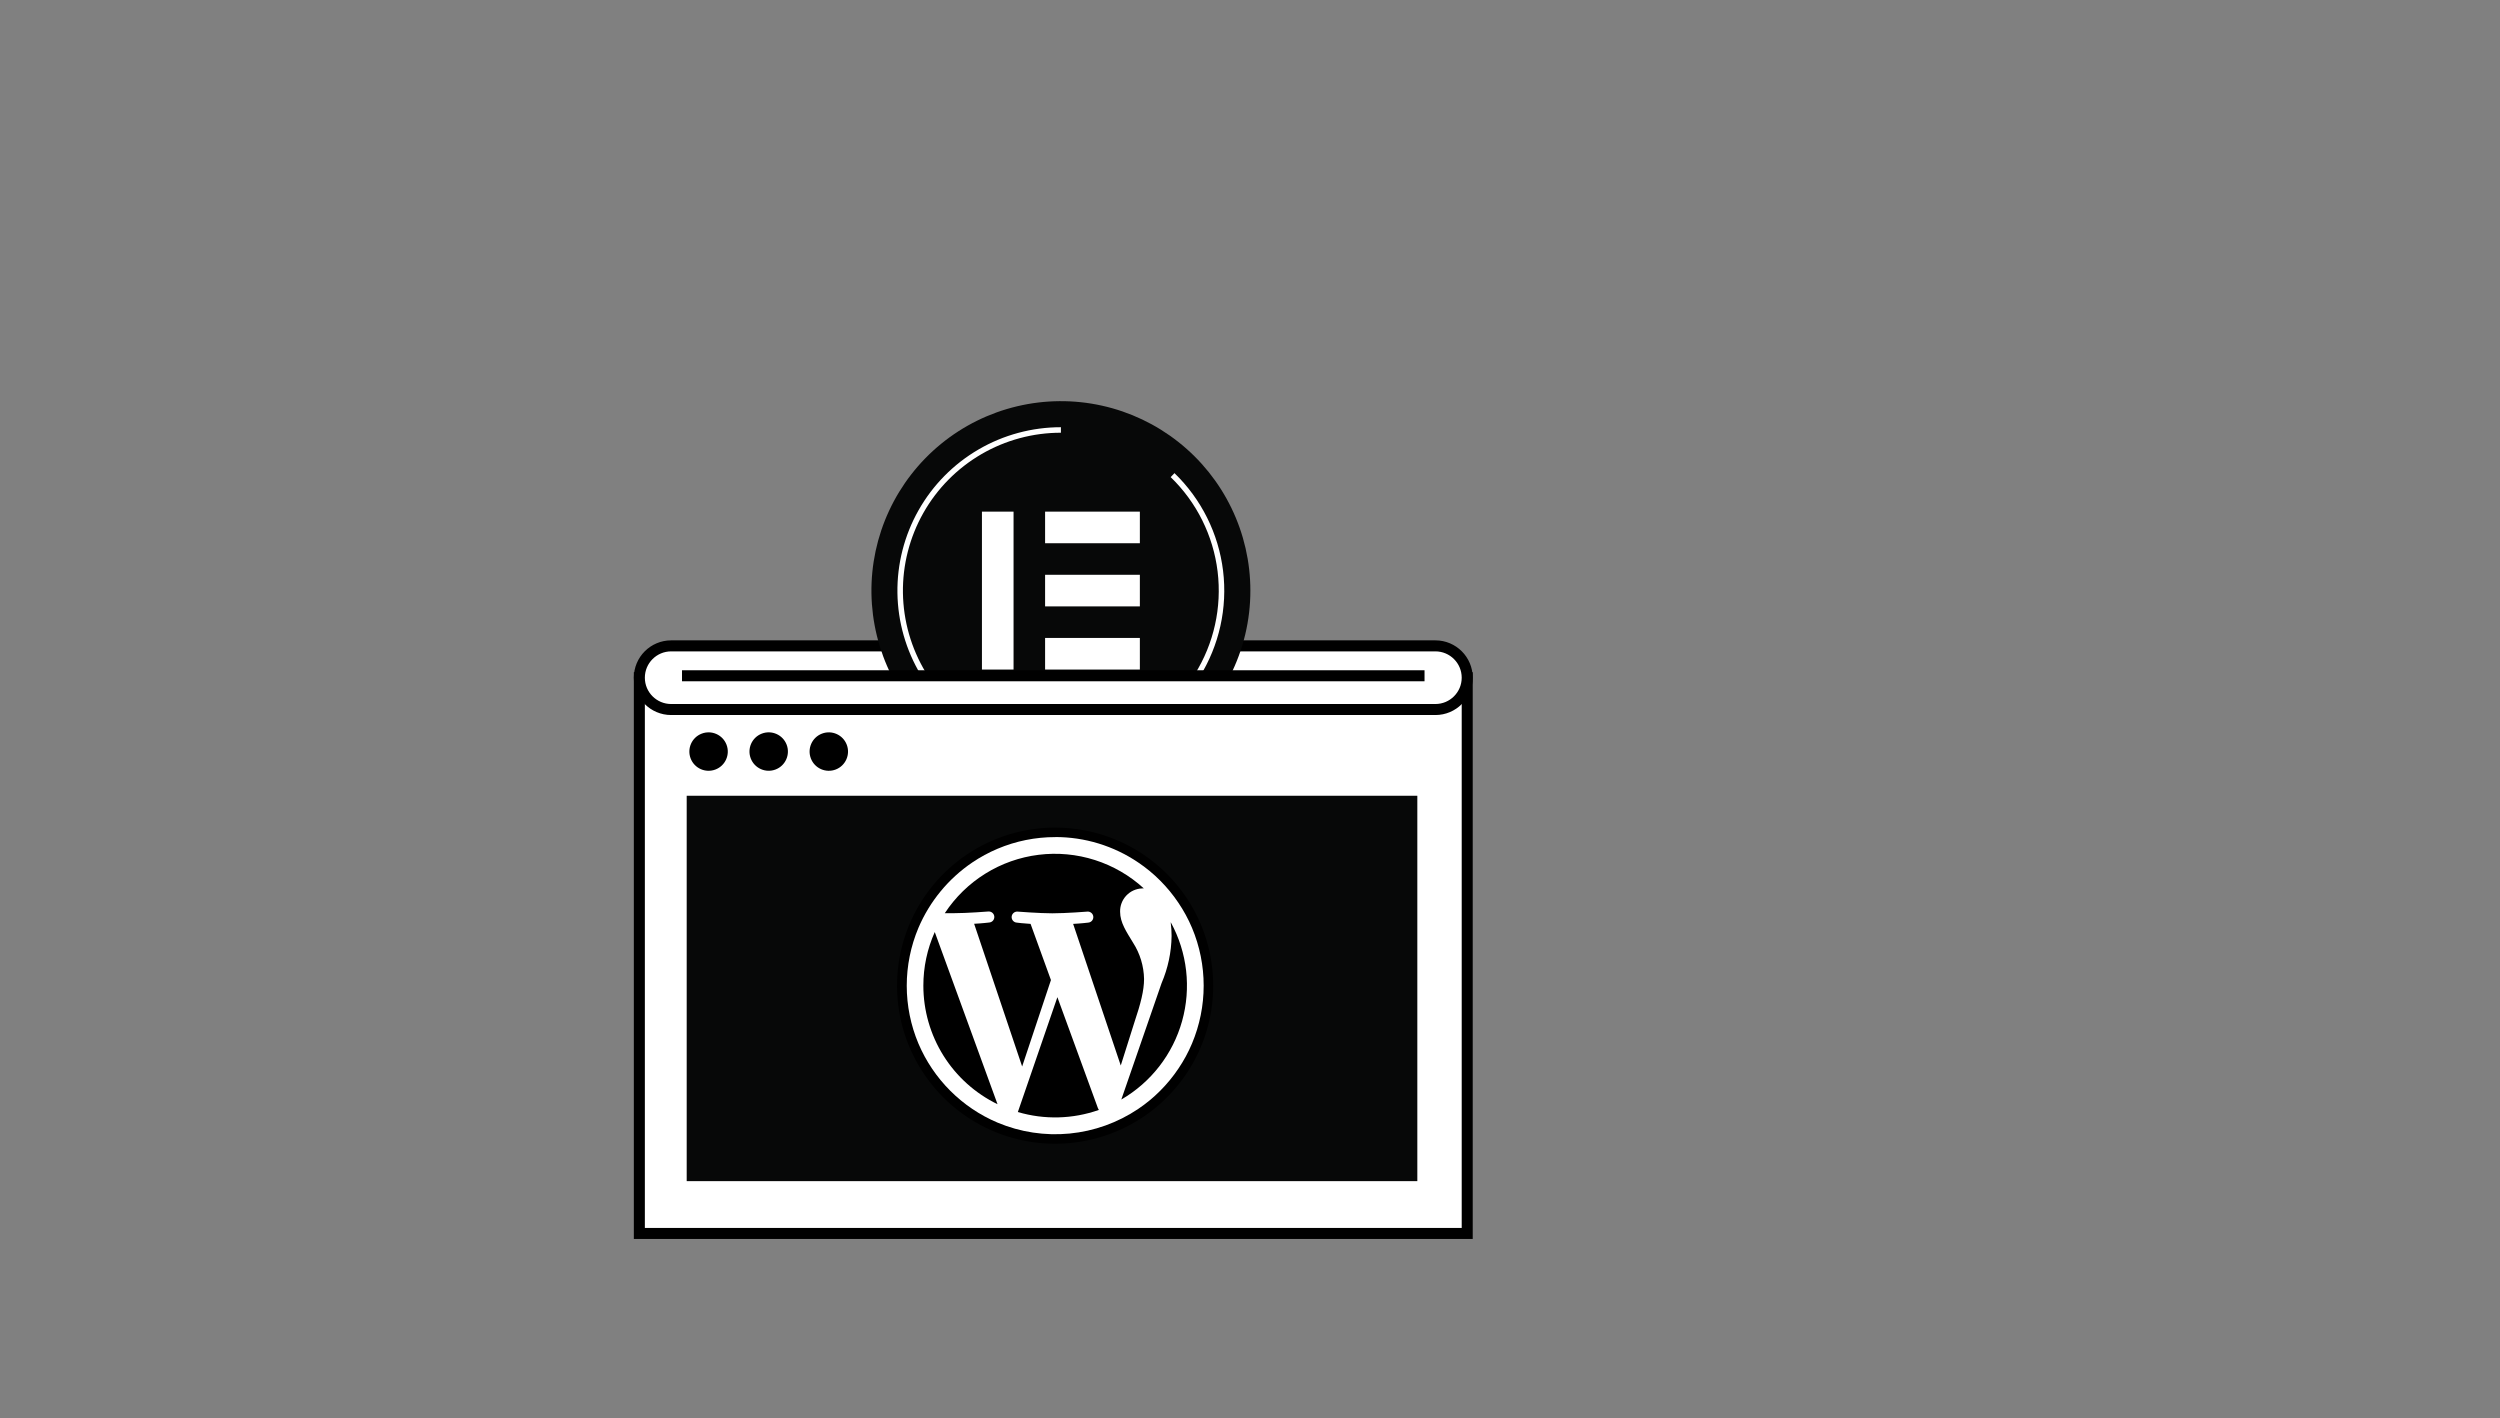 <svg width="305" height="173" viewBox="0 0 305 173" fill="none" xmlns="http://www.w3.org/2000/svg">
<rect x="0" y="0" width="305" height="173" fill="#808080" stroke="none"/>
<path d="M179 82.679H78V150.481H179V82.679Z" fill="white" stroke="black" stroke-width="1.344"/>
<path d="M87.292 93.878C88.5 93.412 89.1 92.054 88.633 90.846C88.167 89.638 86.809 89.038 85.602 89.505C84.394 89.971 83.793 91.329 84.26 92.537C84.727 93.744 86.084 94.345 87.292 93.878Z" fill="black"/>
<path d="M94.626 93.876C95.834 93.409 96.434 92.052 95.968 90.844C95.501 89.637 94.143 89.036 92.936 89.503C91.728 89.969 91.127 91.327 91.594 92.535C92.061 93.742 93.418 94.343 94.626 93.876Z" fill="black"/>
<path d="M101.96 93.879C103.168 93.412 103.768 92.054 103.301 90.847C102.835 89.639 101.477 89.038 100.269 89.505C99.062 89.972 98.461 91.329 98.928 92.537C99.395 93.745 100.752 94.345 101.96 93.879Z" fill="black"/>
<path d="M172.914 97.082H83.777V144.099H172.914V97.082Z" fill="#070808"/>
<path d="M128.719 100.965C124.905 100.966 121.177 102.098 118.006 104.218C114.835 106.338 112.364 109.351 110.906 112.875C109.447 116.399 109.066 120.277 109.811 124.018C110.556 127.759 112.393 131.194 115.091 133.891C117.788 136.588 121.225 138.424 124.966 139.167C128.707 139.911 132.584 139.529 136.108 138.069C139.632 136.609 142.643 134.137 144.762 130.965C146.881 127.794 148.012 124.065 148.012 120.251C148.012 117.718 147.513 115.209 146.544 112.869C145.574 110.529 144.153 108.402 142.361 106.611C140.569 104.82 138.443 103.4 136.102 102.431C133.761 101.462 131.252 100.964 128.719 100.965Z" fill="black"/>
<path d="M128.719 102.12C132.332 102.111 135.864 103.191 138.856 105.217C139.822 105.866 140.722 106.608 141.543 107.434C142.365 108.256 143.105 109.156 143.753 110.121C144.411 111.089 144.971 112.119 145.426 113.198C146.365 115.431 146.848 117.829 146.848 120.251C146.848 122.674 146.365 125.072 145.426 127.305C144.972 128.386 144.412 129.419 143.753 130.388C143.105 131.353 142.365 132.253 141.543 133.075C140.722 133.901 139.822 134.643 138.856 135.292C136.359 136.971 133.483 138.003 130.488 138.293C127.493 138.584 124.472 138.125 121.699 136.958C119.545 136.047 117.588 134.729 115.935 133.075C114.281 131.421 112.96 129.464 112.046 127.311C111.107 125.078 110.623 122.68 110.623 120.258C110.623 117.835 111.107 115.437 112.046 113.204C113.424 109.968 115.705 107.198 118.615 105.224C119.587 104.568 120.62 104.008 121.699 103.551C123.93 102.606 126.329 102.122 128.752 102.127" fill="white"/>
<path d="M112.65 120.251C112.65 123.268 113.498 126.224 115.098 128.782C116.698 131.34 118.986 133.396 121.699 134.714L114.041 113.708C113.122 115.767 112.648 117.997 112.65 120.251ZM139.575 119.438C139.547 117.864 139.082 116.329 138.231 115.005C137.418 113.661 136.653 112.559 136.653 111.236C136.634 110.503 136.907 109.792 137.41 109.259C137.913 108.725 138.607 108.412 139.34 108.388H139.548C137.833 106.814 135.796 105.633 133.579 104.925C131.361 104.216 129.017 103.998 126.707 104.286C124.397 104.573 122.178 105.359 120.202 106.59C118.226 107.82 116.541 109.465 115.263 111.411H116.298C117.978 111.411 120.584 111.202 120.584 111.202C120.762 111.189 120.938 111.247 121.074 111.364C121.209 111.48 121.293 111.646 121.306 111.824C121.319 112.002 121.262 112.178 121.145 112.314C121.028 112.449 120.863 112.533 120.685 112.546C120.685 112.546 119.818 112.653 118.844 112.701L124.702 130.113L128.215 119.566L125.73 112.714C124.863 112.667 124.044 112.559 124.044 112.559C123.955 112.553 123.869 112.529 123.79 112.489C123.711 112.449 123.641 112.394 123.583 112.327C123.467 112.192 123.409 112.015 123.422 111.837C123.435 111.659 123.519 111.494 123.655 111.377C123.79 111.26 123.966 111.203 124.144 111.216C124.144 111.216 126.831 111.424 128.376 111.424C130.056 111.424 132.662 111.216 132.662 111.216C132.84 111.203 133.017 111.26 133.152 111.377C133.288 111.494 133.371 111.659 133.384 111.837C133.398 112.015 133.34 112.192 133.223 112.327C133.107 112.462 132.941 112.546 132.763 112.559C132.763 112.559 131.89 112.667 130.922 112.714L136.733 129.992L138.392 124.739C139.165 122.441 139.575 120.836 139.575 119.438ZM129.001 121.655L124.178 135.668C127.417 136.626 130.875 136.536 134.06 135.413C134.016 135.342 133.978 135.268 133.945 135.191L129.001 121.655ZM142.826 112.539C142.898 113.087 142.934 113.639 142.934 114.192C142.908 116.172 142.492 118.129 141.711 119.949L136.8 134.143C140.425 132.041 143.086 128.606 144.215 124.57C145.344 120.535 144.853 116.218 142.846 112.539H142.826Z" fill="black"/>
<path d="M175.117 78.796H81.883C79.738 78.796 78 80.535 78 82.679C78 84.824 79.738 86.562 81.883 86.562H175.117C177.262 86.562 179 84.824 179 82.679C179 80.535 177.262 78.796 175.117 78.796Z" fill="white" stroke="black" stroke-width="1.344"/>
<path d="M152.545 72.052C152.545 68.563 151.754 65.119 150.233 61.979C148.711 58.838 146.499 56.083 143.761 53.92C141.024 51.757 137.832 50.241 134.425 49.487C131.018 48.733 127.484 48.761 124.09 49.567C120.695 50.373 117.526 51.937 114.822 54.142C112.118 56.347 109.948 59.136 108.475 62.299C107.002 65.462 106.264 68.918 106.317 72.406C106.37 75.895 107.212 79.327 108.78 82.444H150.073C151.703 79.222 152.55 75.662 152.545 72.052Z" fill="#070808"/>
<path d="M146.042 82.444C148.423 78.639 149.425 74.131 148.881 69.675C148.337 65.22 146.279 61.086 143.053 57.965" stroke="white" stroke-width="0.672" stroke-miterlimit="10"/>
<path d="M129.431 52.456C125.958 52.455 122.546 53.377 119.546 55.127C116.546 56.877 114.064 59.392 112.356 62.416C110.647 65.441 109.773 68.864 109.822 72.337C109.872 75.81 110.843 79.208 112.637 82.182" stroke="white" stroke-width="0.672" stroke-miterlimit="10"/>
<path d="M83.205 82.444H173.793" stroke="black" stroke-width="1.344"/>
<path d="M139.063 77.829H127.502V81.685H139.063V77.829Z" fill="white"/>
<path d="M139.063 70.124H127.502V73.98H139.063V70.124Z" fill="white"/>
<path d="M123.653 62.419H119.797V81.685H123.653V62.419Z" fill="white"/>
<path d="M139.063 62.419H127.502V66.275H139.063V62.419Z" fill="white"/>
</svg>
